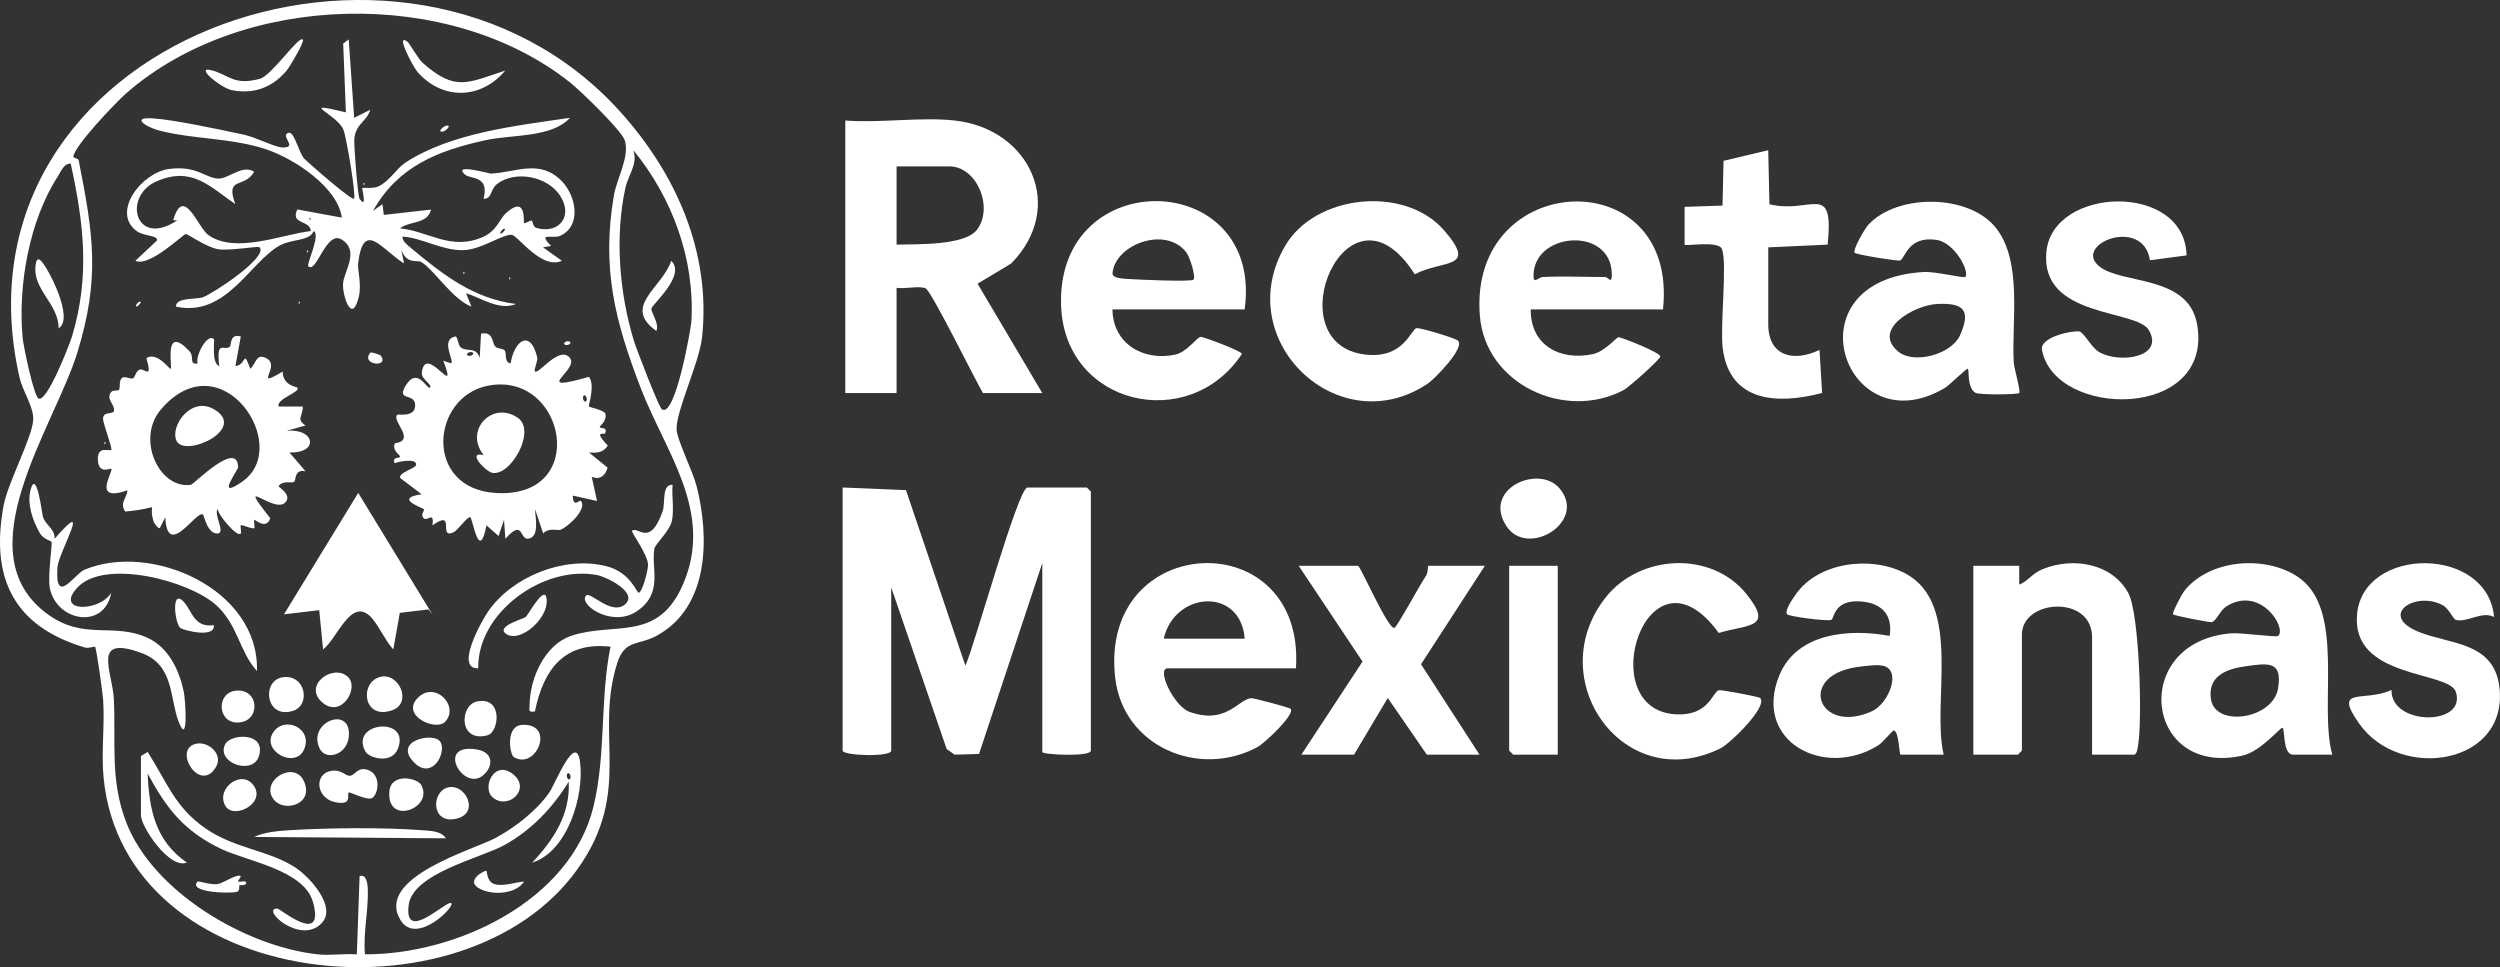 <?xml version="1.0" encoding="UTF-8"?>
<svg id="Capa_1" data-name="Capa 1" xmlns="http://www.w3.org/2000/svg" viewBox="0 0 926.39 358.41">
  <rect x="0" y="0" width="926.39" height="358.41" fill="#333333" stroke="none"/>
  <defs>
    <style>
      .cls-1 {
        fill: #fff;
      }
    </style>
  </defs>
  <path class="cls-1" d="M312.23,180.65l23.49.97,22.01,65.04c3.23-6.86,19.5-66.01,23-66.01h22l1.5,1.5v96c0,2.38-18,1.55-18,.5v-70l-23.44,70.73-9.04.26-2.95-2.07-20.56-59.93v60.5c0,2.49-18,1.91-18,0v-97.5Z"/>
  <path class="cls-1" d="M229.66,41.21c20.66,22.85,33.93,52.11,30.48,83.85-1.02,9.39-9.66,27.21-9.43,34.1.12,3.66,6.1,15.7,7.45,21.06,4.72,18.8,4.76,44.45-14.61,55.24-6.92,3.86-11.98,1.32-14.81,10.19-8.57,26.82,5.86,47.44-14.68,76.32-41.87,58.88-168.13,45.55-175.69-33.97-.89-9.36.5-19.45-.16-28.84-.16-2.32-2.41-18.73-2.99-19.53-.11-.15-2.46.7-3.78.31-26.3-7.86-35.13-25.68-30.09-52.68,1.6-8.58,10.98-25.79,10.98-32.13,0-4.53-4.01-10.5-5.05-15.06C-21.34,14.66,150.42-46.42,229.66,41.21ZM117.73,353.65c4.57.5,9.84-.36,14.5,0l1.02-29c2.53-.84,2.95,2.77,3.03,4.53.36,7.73-1.78,16.54-1.04,24.45,33.63.15,76.14-19.62,84.69-54.8,4.68-19.25,2.37-39.87,6.3-59.19-17.27-1.96-24.85,8.52-28.01,23.99-2.65.4-1.99-.41-1.97-2.46.13-9.89,5.61-22.29,15.45-25.57,16.09-5.36,32.21,2.65,41.56-19.44,11.27-26.64-6.7-48.67-15.79-72.26-9.62-24.99-14.58-44.48-9.98-71.5,1.06-6.22,6.03-14.68,3.98-20.5-1.29-3.67-16.29-18.19-20.06-21.2C166.64-5.06,89.74-3.09,46.7,34.63c-3.69,3.23-19.42,19.67-19.52,23.51-.01.45,1.81.45,1.97,1.26,5.43,27.41,8.01,43.62-.48,71.21s-42.35,74.3-10.95,97.04c13.58,9.84,24.38,2.8,37.19,8.81,7.62,3.58,11.52,11.94,13.18,19.82.65,3.1,1.83,21.03-1.98,10.91-3.3-8.78-1.59-20.79-13.7-25.23-18.78-6.88-10.68,6.84-10.21,17.21.74,16.21-1.44,29.83,4.54,45.46,9.86,25.82,44.28,46.1,70.99,49.01ZM245.24,151.65c5,3.53,10.83-30.24,10.96-32.52,1.35-22.97-7.06-45.84-21.49-63.45,1.7,5.21-1.89,9.03-2.97,13.96-3.95,18.11-2.25,39.04,3.2,56.79.89,2.89,9.18,24.43,10.29,25.21ZM26.22,60.66c-2.56-.2-3.66,2.95-4.79,4.7-10.59,16.37-14.81,40.39-13.06,59.66.29,3.18,4.11,21.61,5.88,22.64,3.08,1.8,11.62-20.23,12.45-23.03,6.67-22.3,4.38-41.66-.48-63.96Z"/>
  <path class="cls-1" d="M353.73,44.65c27.95,3.04,41.5,32.13,20.98,52.98l-12.47,7.5,23.99,40.52h-22c-2.83-4.77-19.04-37.7-21.22-38.78s-7.99.3-10.78-.22v39h-19V44.65c12.91,1.02,27.84-1.38,40.5,0ZM332.23,90.65c7.09-.23,25.38.5,29.88-5.62,6.11-8.32-.12-23.38-10.38-23.38h-19.5v29Z"/>
  <path class="cls-1" d="M748.23,145.65c-.58.58-15.02.76-16.33-.14-3.08-2.11-2.11-8.24-2.69-8.86-.38-.4-6.78,6.04-8.44,7.04-36.92,22.12-58.88-39.97-7.91-42.9,4.29-.25,14.79,2.37,15.36,1.84,1.84-1.68-3.79-12.83-10.77-13.77-10.55-1.43-11.46,6.93-13.35,7.67-.8.31-16.42-2.18-16.88-2.9-.71-1.1,3.74-8.88,5.12-10.37,10.75-11.59,37.42-11.51,47.4,1.36,9.75,12.58,5.65,34.46,6.45,49.55.12,2.24,2.68,10.83,2.04,11.47ZM703.51,130.36c5.7,4.65,19.59,1.03,22.79-6.13,4.19-9.38,1.28-12.06-8.53-11.59-8.18.4-24.49,9.37-14.26,17.72Z"/>
  <path class="cls-1" d="M616.23,114.65h-49c-.21,13.18,10.86,19.23,23.06,16.56,4.47-.98,8.62-6.17,9.43-6.25.87-.09,15.68,5.68,15.51,7.18-.12,1.07-11.58,11.34-13.6,12.41-21.73,11.48-51.22-2.14-53.26-27.54-4.36-54.34,73.77-57.73,67.86-2.36ZM571.73,102.65c7.6-.37,15.38,0,23,0,1.32,0,2.69,3.2,2.52-1.5-.62-17.02-27.9-15.21-28.96.07-.33,4.72,1.56,1.52,3.44,1.43Z"/>
  <path class="cls-1" d="M461.23,114.65h-49c.14,12.6,11.28,19.31,23.26,16.76,4.3-.92,8.01-6.36,9.38-6.59.82-.14,15.22,5.24,15.33,6.33-19.55,29.59-65.77,19.19-67.01-17.96-1.76-52.81,75.16-50.75,68.03,1.46ZM442.23,103.65c1.05-1.03-1.36-8.37-2.53-9.97-7.44-10.16-26.45-3.24-27.45,7.5-.19,2.08,4.24,2.07,5.75,2.19,3.06.25,23.37,1.13,24.23.28Z"/>
  <path class="cls-1" d="M720.23,279.65h-16c-.47,0-.54-8.84-2.5-8.98-.39-.03-4.25,4.58-5.57,5.41-20.08,12.74-46.83-1.37-36.82-25.82,6.52-15.91,26.16-17.36,40.88-14.62,1.25-7.91-3.06-12.24-10.79-12.78-10.08-.7-9.71,6.47-10.84,6.84-1.82.6-15.72-1.28-16.37-2.07-1.11-1.35,2.3-6.05,3.18-7.32,8.33-12.07,27.95-14.5,40.53-7.88,21.49,11.32,9.75,47.68,14.3,67.2ZM690.01,246.94c-24.93,2.4-16.54,25.79,3.63,16.62,6.3-2.86,11.18-15.33,4.06-16.87-2.32-.5-5.3.02-7.69.25Z"/>
  <path class="cls-1" d="M864.23,279.65h-14.5c-4.04,0-2.91-10.05-3.99-9.99-.91.05-8.1,8.83-14.69,10.31-36.51,8.23-42.08-42.19-4.29-45.29,3.6-.3,16.84,1.58,17.47.97,3.21-3.11-6.79-18.92-19.36-10.86-2.29,1.47-3.49,5.3-5.33,5.75-.71.17-13.79-2.37-14.3-2.89-.48-.49,3.33-7.59,4.02-8.48,9.26-11.99,30.15-13.58,42.31-5.35,17.71,11.98,7.55,47.34,12.67,65.83ZM831.97,246.9c-7.06,1-13.98,3.69-12.7,12.17,1.6,10.64,23.04,7.42,24.88-3.98,1.65-10.22-3.52-9.41-12.18-8.18Z"/>
  <path class="cls-1" d="M480.23,247.65h-47.5c-4.43,0,2.31,14.02,7.92,16.08,13.74,5.03,18.14-4.65,23.03-5.02.75-.06,14.04,3.4,14.55,3.95,1.85,1.96-9.6,12.74-12.31,14.19-21.76,11.68-49.79-.25-52.68-25.72-6.18-54.45,70.52-57.56,66.98-3.48ZM431.23,236.65h30c-1.52-19.25-25.98-17.59-30,0Z"/>
  <path class="cls-1" d="M775.23,279.65v-43.5c0-15.86-26-14.13-26-1v43l-1.5,1.5h-16.5v-70h17v6.99c3.46-1.41,4.67-4.11,8.73-5.76,11.03-4.48,25.58-2.3,31.68,8.86,4.21,7.71,5.24,47.34,3.64,56.46-.16.92-.41,3.45-1.55,3.45h-15.5Z"/>
  <path class="cls-1" d="M524.25,101.65c-24.9-39.32-52.33,25.87-18.24,29.75,14.18,1.62,16.79-9.37,18.89-9.81,1.15-.24,14.17,3.61,15.31,4.6,2.94,2.56-8.75,14.35-11.04,15.89-33.02,22.33-73.39-15.92-52.96-50.96,11.2-19.21,44.39-22.47,58.86-5.81,12.83,14.78-.51,10.79-10.81,16.33Z"/>
  <path class="cls-1" d="M503.23,209.65c1.16.66,11.27,23.91,13.49,23.01,1.05-.43,9.61-16.29,11.72-19.34.82-1.19.6-3.67.79-3.67h21l-23.66,36.49,21.66,33.51h-19.5l-14.48-21-12.52,21h-19.5l22.66-34.5-23.66-35.5h22Z"/>
  <path class="cls-1" d="M810.22,94.65l-13.54,1.77c-2.56-16.49-28.9-5.87-18.76,2.3,8.37,6.75,33.03,3.03,36.23,21.5,6.16,35.54-52.71,34.99-57.49,9.43-.89-4.76,11.45-7.34,13.96-6.79,1.59.35,4.36,5.97,7.27,7.63,7.54,4.31,24.22,1.98,18.39-8.14-4.54-7.88-40.38-4.36-37.98-29.08,2.36-24.31,51.35-25.82,51.93,1.37Z"/>
  <path class="cls-1" d="M652.23,258.66c2.98,3.1-11.04,16.85-14.8,18.69-36.05,17.68-66.47-26.06-42.23-56.23,12.6-15.67,39-17.17,52-.94,10.24,12.79.57,11.08-10.31,14.37-26.35-36.32-47.19,28.14-16.13,30.13,12.46.8,13.72-8.17,16.12-8.91.75-.23,14.81,2.33,15.35,2.89Z"/>
  <path class="cls-1" d="M924.22,228.65c-4.47-2.42-10.08,2.22-14.26,1.03-.87-.25-2.51-4.2-4.83-5.44-10.13-5.41-24.02,3.72-8.89,9.9,11.35,4.63,27.7,3.61,29.88,20.1,3.85,29.12-36.67,35.53-51.9,13.91-9.97-14.16,1.87-7.72,11.98-12.5-.39,13.36,28.01,13.52,23.82.71-2.57-7.86-38.97-4.69-36.58-28.92,2.49-25.17,48.38-25.22,50.76,1.21Z"/>
  <path class="cls-1" d="M624.23,76.65l14.06-.47.38-16.59,16.56-3.93.44,20.03c15.59,3.78,23.98-8.9,21.57,14.96l-22,1.01v28.5c0,11.97,9.49,14.09,18.99,9.5l.96,15.95c-16.36,4.33-34.29,3.58-36.83-16.57-1.03-8.19,1.73-31.54-.26-36.74-1.26-3.3-13.86-.92-13.86-1.64v-14Z"/>
  <polygon class="cls-1" points="577.23 209.65 577.23 279.65 560.73 279.65 559.23 278.15 559.23 209.65 577.23 209.65"/>
  <path class="cls-1" d="M577.9,180.98c10.43,12.36-11.9,25.94-19.71,13.94-9.02-13.86,12.06-23,19.71-13.94Z"/>
  <path class="cls-1" d="M183.5,128.38c.89.97,2.81.64,3.52,1.49.83,1-.36,4.34,2.2,4.78,1.29-8.31,7.24-12.93,9.83-2.29.36,1.49-1.36,4.63-.81,5.28,1.18,1.39,9.09-9.88,12.98-4.97,3.52,4.44-14.99,13.26,7.01,6.97,2.43,3.15-.28,10.5,0,10.99.17.29,5.75,1.38,6.08,2.65.69,2.67-2.05,4.55-2.08,4.88-.09.86,3.2-.2,1.95,2.46-.26.56-4.51-1.39,1.04,4.51-1.68,2.62-4.08,2.77-6.98,2.53l6.91,5.64c-.81,3.02-3.02,4.67-5.9,3.35l1.99,8.99-8.99-1.98c.15,4.89,2.42,1.35,2.99,1.99,2.53,2.8-4.68,9.65-7.64,10.69-.94.33-4.23-.92-6.33,1.31l-3-8.99c.02,2.91,1.86,10.43-2.59,10.95-3.2.37-1.64-7.57-8.41.04l-.51-7.01-2.01,6-4.48-3.98c-2.77,14.12-5.01-2.43-6.03-3-.84-.47-4.71,4.85-6,5.49-6.3,3.1,1.05-8.87-7.98-2.48.69-5.25-1.73-1.66-3.02-2.48-1.8-1.14.14-3.11-.09-3.44-.4-.56-11.54-4.1-.91-5.59l-7.96-6.05c-.61-2.14,5.92-3.47,5.94-4.95.04-2.46-6.51-1.13-7.97-.5-1.18-2.68,2.2-1.66,1.99-2.49s-3-2.19-1.94-4.9c8.17-1.1-1.48-8.47.94-10.61.32-.28,6.65,1.17,6.6-3.51s-6.93-1.38-3.64-7.04c4.39-7.54,7.93,1.15,9.03.54,1.46-.8-3.2-3.1-2.93-5.52,1.3-11.4,13.85,10.88,7.95-4.47l2.98,1c1.08-1.28-4.17-8.81,1.52-9.99.78-.16.95,3.21,1.96,4.03,2.35,1.92,5.7-.47,7.04,3.96l.5-8.99c4.6-1.04,4.01,3.35,5.26,4.72ZM175.22,130.67c-1.07-.72-2.74.48-1.99.98,1.07.72,2.74-.48,1.99-.98ZM180.96,142.89c-21.33,4.04-24.08,38.16,2.74,39.79,35.09,2.13,25.87-45.2-2.74-39.79ZM217.22,148.65c.72-1.07-.48-2.74-.98-1.99-.72,1.07.48,2.74.98,1.99Z"/>
  <path class="cls-1" d="M89.23,124.67l-1.99,10.98c4.2-.4,2.74-6.61,5.49,1,2.02-1.65,2.06-5.33,5.18-4.26,7.42,2.56-5.05,12.33,6.84,5.3.05,5.27,5.24,5.6,5.48,5.98,1.1,1.74-7.88,4.04-6.99,6.98h8.99c-.06,3.77-2.6,4.7,1,6.99l-6.99,2c10.63-.98,12.01,8.42.99,8.02l6,6.98c-4.17-.96-3.57,3.37-4.17,3.83-1.04.8-4.31-.65-5.83,1.69-.18.28,4.42,2.75,2.95,5.4-3.52,6.34-19.91-11.03-6.03,6.46-1.49,4.55-5.63.36-5.91.63-.3.29.28,2.73-.01,3.01-.65.61-4.56-1.41-4.99-1-.31.3.3,2.49,0,3-1.13,1.83-8.73-7.12-8.5-8.99-1.78,1.48,2.9,8.75,0,9.01-3.89.34-5.13-6.73-5.5-7.01-2.39-1.84-13.23,16.85-14,1.01l-2,3.99c-.57.34-2.03-1.56-2.27-2.3-2.66-7.95,4.19-5.11-10.58-3.82-2.14-3.23.52-4.79.86-7.88-13.52,4.72-5.1-6.95-6-8-.25-.29-4.91,2.43-4.99-3.6-.06-5.02,4.18-2.69,5-3.41.45-.39-3.11-9.99-3.09-11.48.04-3,3.88-1.42,4.09-3.03.32-2.41-3.18-4.23-1.07-6.86.73-.91,2.49-.36,2.84-.79.71-.87-.13-3.35,1.18-4.44,1.05-.87,3.08.59,4.1.1.8-.39.94-2.54,2.39-3.18,1.78-.8,4.9,4.13,2.57-4.3,4.02-2.48,8.52,4.24,8.98,3.99.76-.42-2.85-17.03,7-6.48,1.86,1.99-.36,5.11,3,4.48-1.05-2.6,3.61-11.44,6.01-8.99.37.38-1.04,8.87,1.99,9.99-1.19-9.99,1.67-5.54,3.85-7.15.75-.55-.12-5.11,4.16-3.84ZM89.93,178.34c18.51-13.03-7.89-52.65-30.22-26.71-9.48,11.01-.74,29.64,11,28.03,1.11-.15,17.32-16.92,17.52-6.52.02,1.08-8.8,12.6,1.71,5.21Z"/>
  <path class="cls-1" d="M129.22,14.65l2.02,29,5.98-2.99c-1.41,4.53-5.23,5.01-5.91,10.6-.28,2.27,1.28,21.47,1.93,22.39,3,4.21.8-3.84.99-3.99.28-.22,4.01.34,5.95-.56,4.19-1.95,6.66-6.63,10.11-8.88,16.96-11.07,41.18-13.63,60.93-16.56-6.87,7.47-21.51,6.14-31.22,8.27-17.67,3.87-32.56,9.69-41.78,26.22l3.5-2.5.5,3.99,17.5-1.97c-1.35,5.56-8.17,4.15-11.51,6.96,10.49.98,18.82,8.42,30.69,3.2,5.34-2.35,6.22-6.76,8.62-8.89,7.73-6.86,6.32,3.23,6.69,3.69.35.43,2.35-1.16,2.88-.87.27.15.36,2.33,1.73,2.72,8,2.3,13.73-4.02,8.83-11.8-4.59-7.3-16.56-9.74-23.42-4.52-2.71,2.06-1.83,5.63-5.02,5.47,2.17-8.86-4.88-7.04-7-9.01-4.5-4.16,9.09-.28,9.63-.3,9.07-.32,18.18-5.62,26.35,2.83,5.34,5.53,7.44,16.63-.7,20.27-2.73,1.22-8.5-1.63-3.29,3.72l-2.99.51,6.99,4.98c-7.37,3.48-16.27-9.23-18.47-9.59-3.14-.52-11.31,5.5-18,5.66-7.9.19-14.79-4.38-22.52-5.05-.39,1.63,2.06,3.4,3.14,4.3,11.68,9.76,23.13,18.73,38.85,20.7-6.2,2.59-12.74-2.23-18.51-3.99l2.02,4.97c-6.94-2.59-13.75-13.55-18.57-16.52-1.54-.95-5.18,1.1-7.44-4.45l1.02,4.97c-8.47-5.36-15.03-16.37-17.02-.03-.26,2.17,1.34,7.8.27,12.3-2.54,10.74-6.12-.42-5.86-4.76.27-4.55,6.36-12.21-.57-16.42-5.72-3.47-9.32,13-12.33,9.91-.67-.69,4.72-11.86,2.01-12.98-1.59,3.89-8.3,2.76-12.97,5.54-10.99,6.55-19.62,26.38-38.05,22.44-.07-3.56,7.34-2.54,10-3.49,3.73-1.33,24.34-14.91,20.98-18.5-.52-.56-11.04,1.37-15.23.73-4.48-.68-11.46-5.76-12.12-5.66-1.06.16-13.57,12.44-18.65,9.91l7.99-7.5c.43-1.98-4.89-1.54-7.51-3.47-9.56-7.05,1.85-21.71,12-23.04s13.31,3.26,18.04,3.57c3.96.26,8.92-5.38,13.47-2.54-3.6,6.43-10.8,1.45-7,11.99-9.54-6.58-16.04-14.01-29-8.51s-8.13,24.97,7.51,14.54l-1.49-.04c3.81-13.31,9.11,2.72,13.01,5.48,10.03,7.09,27.08-.2,37.98-1.48-.35-4.25-7.72-2.36-5-8l16.48,3.02c-1.49-11.14-17.37-21.67-27.78-25.22-12.78-4.36-27.35-3.76-39.94-7.06-4.8-1.26-10.52-4.99-2.52-4.51s25.54,4.26,33.98,6.06c4.3.92,11.38,4.65,14.28,4.74,5.41.17.1-3.63,1.51-5.01,2.61-2.55,4.09,6.11,6.45,9.04.75.93,17.73,15.82,18.54,14.95.88-.95-2.88-23.08-3.92-25.57-2.42-5.83-17.52-10.89.91-6.43l-1-25.51,1.99-1.49ZM114.73,80.65v1l.5-.5-.5-.5ZM186.74,84.68c-2.11,1.44-1.48,2.88,0,.98.39-.5.76-.54,0-.98Z"/>
  <path class="cls-1" d="M160.22,227.65l-1.46-1.82-10.6,1.26-2.42,13.57c-2.81-2.99-5.87-9.67-8.5-12.23-7.28-7.08-12.15,8.09-17.52,12.22l-1.43-14.55-13.06,1.55,27.51-45,27.48,45.01Z"/>
  <path class="cls-1" d="M20.24,199.65c14.44-16.69,1.41,5.05,1.04,10.64-.97,14.53,6.38,2.37,9.94.86,24.68-10.41,64.89,7.04,64,37.51-6.62-7.34-7.02-17.06-15.09-24.4-10.02-9.1-41.3-17.31-51.39-6.6-8.76,9.31,8.05,9.22,12.48,2-2.53,13.8-20.27,10.69-22.75-1.74-.85-4.26.97-16.35.65-17.15-.1-.25-3.1-1.02-4.33-3.17-2.65-4.62-4.92-10.94-3.4-16.29,2.18-7.72,4.28,9.56,4.5,10.2,1.15,3.33,4.46,4.37,4.36,8.15Z"/>
  <path class="cls-1" d="M249.22,179.66c-.34,4.24.62,9.14-.23,13.26-.79,3.81-6.2,8.72-6.5,10.36-1.33,7.34,3.55,16.7-6.76,23.38-9.25,5.99-21.7-2.9-18.5-6,1.54-1.49,9.08,7.19,14.05,3.55,5.87-4.3-6.32-10.41-10-11.11-19.95-3.82-44.46,13.92-44.06,34.54-8.67.36.95-17.06,3.57-20.92,8.92-13.09,28.28-20.81,43.8-16.95,9.2,2.29,11.34,10.11,12.12,9.87,1.49-.46,3.5-8.7,3.43-10.42-.17-3.97-6.46-12.13-5.92-12.56,2.27-1.8,6.57,6.28,11.32-7.19,1.08-3.07-.38-10.1,3.67-9.82Z"/>
  <path class="cls-1" d="M52.23,280.15l2.48-1.5c7.21,11.17,9.92,20.36,21.59,28.42,10.81,7.46,23.63,8.02,33.42,14.58,5,3.35,15.24,14.42,9.46,20.45-7.89,8.23-22.73-5.42-16.45-5.44,1.1,0,17.75,14.17,13.28-2.31-3.25-12.02-24.57-15.21-34.16-19.83-13.67-6.58-20.06-14.79-27.13-27.85.57,13.48,2.87,24.88,14.51,32.96-6.4,2.64-17-13.32-17-17.49v-22Z"/>
  <path class="cls-1" d="M197.23,319.65c7.83-8.4,14.15-17.79,13.5-29.99-5.81,9.54-13.83,17.94-23.62,23.38-9.02,5.01-34.2,10.49-35.68,22.38-1.8,14.4,14.24-2.13,15.8-.75,1.47,1.3-13.01,15.8-18.81,6.3-9.63-15.78,27.07-26.09,35.18-30.44,7.18-3.84,15.38-10.19,20.03-16.97,1.94-2.83,9.76-22.52,11.29-11.29,1.65,12.16-4.42,33.18-17.69,37.38ZM211.22,288.65c.72-1.07-.48-2.74-.98-1.99-.72,1.07.48,2.74.98,1.99Z"/>
  <path class="cls-1" d="M165.23,310.64l-70.98-.49c3.3-1.83,9.62-2.3,13.44-2.54,13.62-.84,34.59-1.05,48.08,0,2.91.22,7.69.13,9.46,3.03Z"/>
  <path class="cls-1" d="M138.11,295.59c-1.6,1.43-8.53-2.25-8.87-1.95-.88.8,1.65,4.97-5.07,3.6-7.06-1.44-7.96-10.53-1.37-11.6,3.65-.6,5.28,1.93,6.78,1.84,1.88-.11,2.69-2.86,5.65-2.43,5.78.84,5.47,8.23,2.89,10.54Z"/>
  <path class="cls-1" d="M151.21,15.66c.38.3,3.91,6.32,5.39,7.62,12.18,10.79,16.68,7.41,30.63,2.86-9.07,10.79-23.28,11.04-32.52.53-1.62-1.84-8.67-15.15-3.5-11.02Z"/>
  <path class="cls-1" d="M112.22,14.66c.74.76-4.99,10.29-6,11.49-5.23,6.2-12.06,8.86-20.26,7.27-4.22-.82-14.04-9.04-7.6-7.4s8.14,5.82,17.9,3.18c4.52-1.22,14.41-16.13,15.96-14.53Z"/>
  <path class="cls-1" d="M140.96,250.81c6.89-1.71,12.01,9.73,4.32,12.4-10.82,3.75-12.21-10.44-4.32-12.4Z"/>
  <path class="cls-1" d="M104.84,250.95c8.42-1.14,10.44,10.39,3.67,12.48-10.21,3.15-11.71-11.39-3.67-12.48Z"/>
  <path class="cls-1" d="M135.41,278.48c-6.09-10.99,16.75-13.23,12.06-1.1-2.28,5.92-10.69,3.57-12.06,1.1Z"/>
  <path class="cls-1" d="M101.52,296.37c-5.53-6.85,7.56-15.12,11.19-6.7s-7.37,11.42-11.19,6.7Z"/>
  <path class="cls-1" d="M128.98,250.9c4.28,4.2-2.7,15.64-9.73,9.24s4.42-14.44,9.73-9.24Z"/>
  <path class="cls-1" d="M101.53,270.98c4.29-5.66,14.42-1.02,11.18,6.64s-16.55.45-11.18-6.64Z"/>
  <path class="cls-1" d="M164.97,267.44c-3.33,3.64-16.56-2.16-10.23-8.77s15.63,2.86,10.23,8.77Z"/>
  <path class="cls-1" d="M176.85,259.91c9.62-1.88,8.14,11.38,3.8,12.55-10.79,2.92-10.45-11.26-3.8-12.55Z"/>
  <path class="cls-1" d="M156.05,290.82c4.92,8.65-12.85,15.37-11.76,2.43.59-6.99,10.3-5,11.76-2.43Z"/>
  <path class="cls-1" d="M118.47,277.43c-4.72-9.61,11.02-16.05,10.84-5.31-.13,7.59-8.54,9.98-10.84,5.31Z"/>
  <path class="cls-1" d="M87.89,255.9c8.45-.4,8.68,12.07-.19,11.83-7.28-.2-7.62-11.46.19-11.83Z"/>
  <path class="cls-1" d="M190.37,280.51c-1.45-.9-3.27-11.73,3.33-11.92,12.3-.36,4.91,17.04-3.33,11.92Z"/>
  <path class="cls-1" d="M83.41,275.85c2-4.05,15.03-4.66,12.63,4.07-2.12,7.7-16.01,2.78-12.63-4.07Z"/>
  <path class="cls-1" d="M165.96,291.8c6.67-1.69,12.3,10,2.52,11.7-8.72,1.52-8.65-10.14-2.52-11.7Z"/>
  <path class="cls-1" d="M83.42,298.48c-3.49-6.45,6.41-13.78,10.72-7.18s-7.81,12.57-10.72,7.18Z"/>
  <path class="cls-1" d="M178.95,287.36c-7.37,6.07-17.73-12.19-2.28-9.64,6.45,1.06,6.1,6.49,2.28,9.64Z"/>
  <path class="cls-1" d="M163.1,274.78c2.65,3.79-2.82,14.38-9.44,7.96-8.53-8.28,6.94-11.54,9.44-7.96Z"/>
  <path class="cls-1" d="M71.91,275.82c4.79-1.76,10.88,3.44,8.23,8.19-5.68,10.17-15.84-5.39-8.23-8.19Z"/>
  <path class="cls-1" d="M182.49,295.4c-4.07-3.65.79-14.29,7.83-8.34,6.57,5.55-2.26,13.33-7.83,8.34Z"/>
  <path class="cls-1" d="M202.22,220.66c2.69,7.15-9.58,18.51-14.99,13.99-3.13-2.61,6.83-5.43,7.52-5.97.97-.75,5.82-10.01,7.47-8.02Z"/>
  <path class="cls-1" d="M79.23,231.66c.6,4.96-11.11,1.94-12.34,1.08-2.16-1.51-3.62-15.18,1.33-9.58,3.02,3.41,3.73,9.51,11.01,8.5Z"/>
  <path class="cls-1" d="M194.23,326.67c-3.27,4.74-11.52,5.1-16.27,2.76-6.1-3,1.81-7.04,2.26-6.77.24.14.25,3.93,2.68,4.82,3.42,1.25,7.89-.6,11.33-.81Z"/>
  <path class="cls-1" d="M89.23,324.66c.12.08-1.12,1.92-1.03,1.98.61.41,2.99-.64,3.02.5.02,1.22-2.35.76-2.44.85-.41.41.39,2.16-1.13,2.51-3.07.71-18.14.13-14.42-3.85.25-.27,4.97,1.33,7.4.96,2.08-.31,7.11-3.92,8.6-2.96Z"/>
  <path class="cls-1" d="M141.11,131.77c3.28,4.65-7.69,3.48-3.87-1.11.28-.34,3.68.84,3.87,1.11Z"/>
  <path class="cls-1" d="M166.23,46.67c.51.47-2.08,2.8-3,1.98-.53-.47,2.1-2.8,3-1.98Z"/>
  <path class="cls-1" d="M211.22,126.67c.75.5-.92,1.69-1.99.98-.75-.5.92-1.69,1.99-.98Z"/>
  <polygon class="cls-1" points="110.73 111.65 111.23 112.15 110.73 112.65 110.73 111.65"/>
  <path class="cls-1" d="M51.74,111.68c.76.43.39.48,0,.98-1.48,1.9-2.11.46,0-.98Z"/>
  <polygon class="cls-1" points="113.73 92.65 114.23 93.15 113.73 93.65 113.73 92.65"/>
  <polygon class="cls-1" points="134.73 67.65 135.23 68.15 134.73 68.65 134.73 67.65"/>
  <polygon class="cls-1" points="38.73 163.65 39.23 164.15 38.73 164.65 38.73 163.65"/>
  <polygon class="cls-1" points="188.73 102.65 189.23 103.15 188.73 103.65 188.73 102.65"/>
  <polygon class="cls-1" points="171.73 100.65 172.23 101.15 171.73 101.65 171.73 100.65"/>
  <path class="cls-1" d="M243.22,122.65c-12.78-9.11,2.03-15.78,5.51-25.98,5.62,5.28-7.09,16.15-7.34,17.63s3.08,5.65,1.82,8.35Z"/>
  <path class="cls-1" d="M15.21,96.66c2.6,2.55,12.47,21.48,6.51,24.99.03-9.12-9.85-14.44-8.52-23.49.2-1.33.53-2.94,2.01-1.5Z"/>
  <path class="cls-1" d="M191.98,154.9c6.82,4.87-2.92,21.91-9.69,20.27-2.48-.6-9.53-8.05-3.06-6.53-7.47-9.36,3.48-20.37,12.75-13.74Z"/>
  <path class="cls-1" d="M65.45,163.43c-2.62-5.27,5.12-16.49,13.48-11.96,13.41,7.27-10.34,18.27-13.48,11.96Z"/>
</svg>